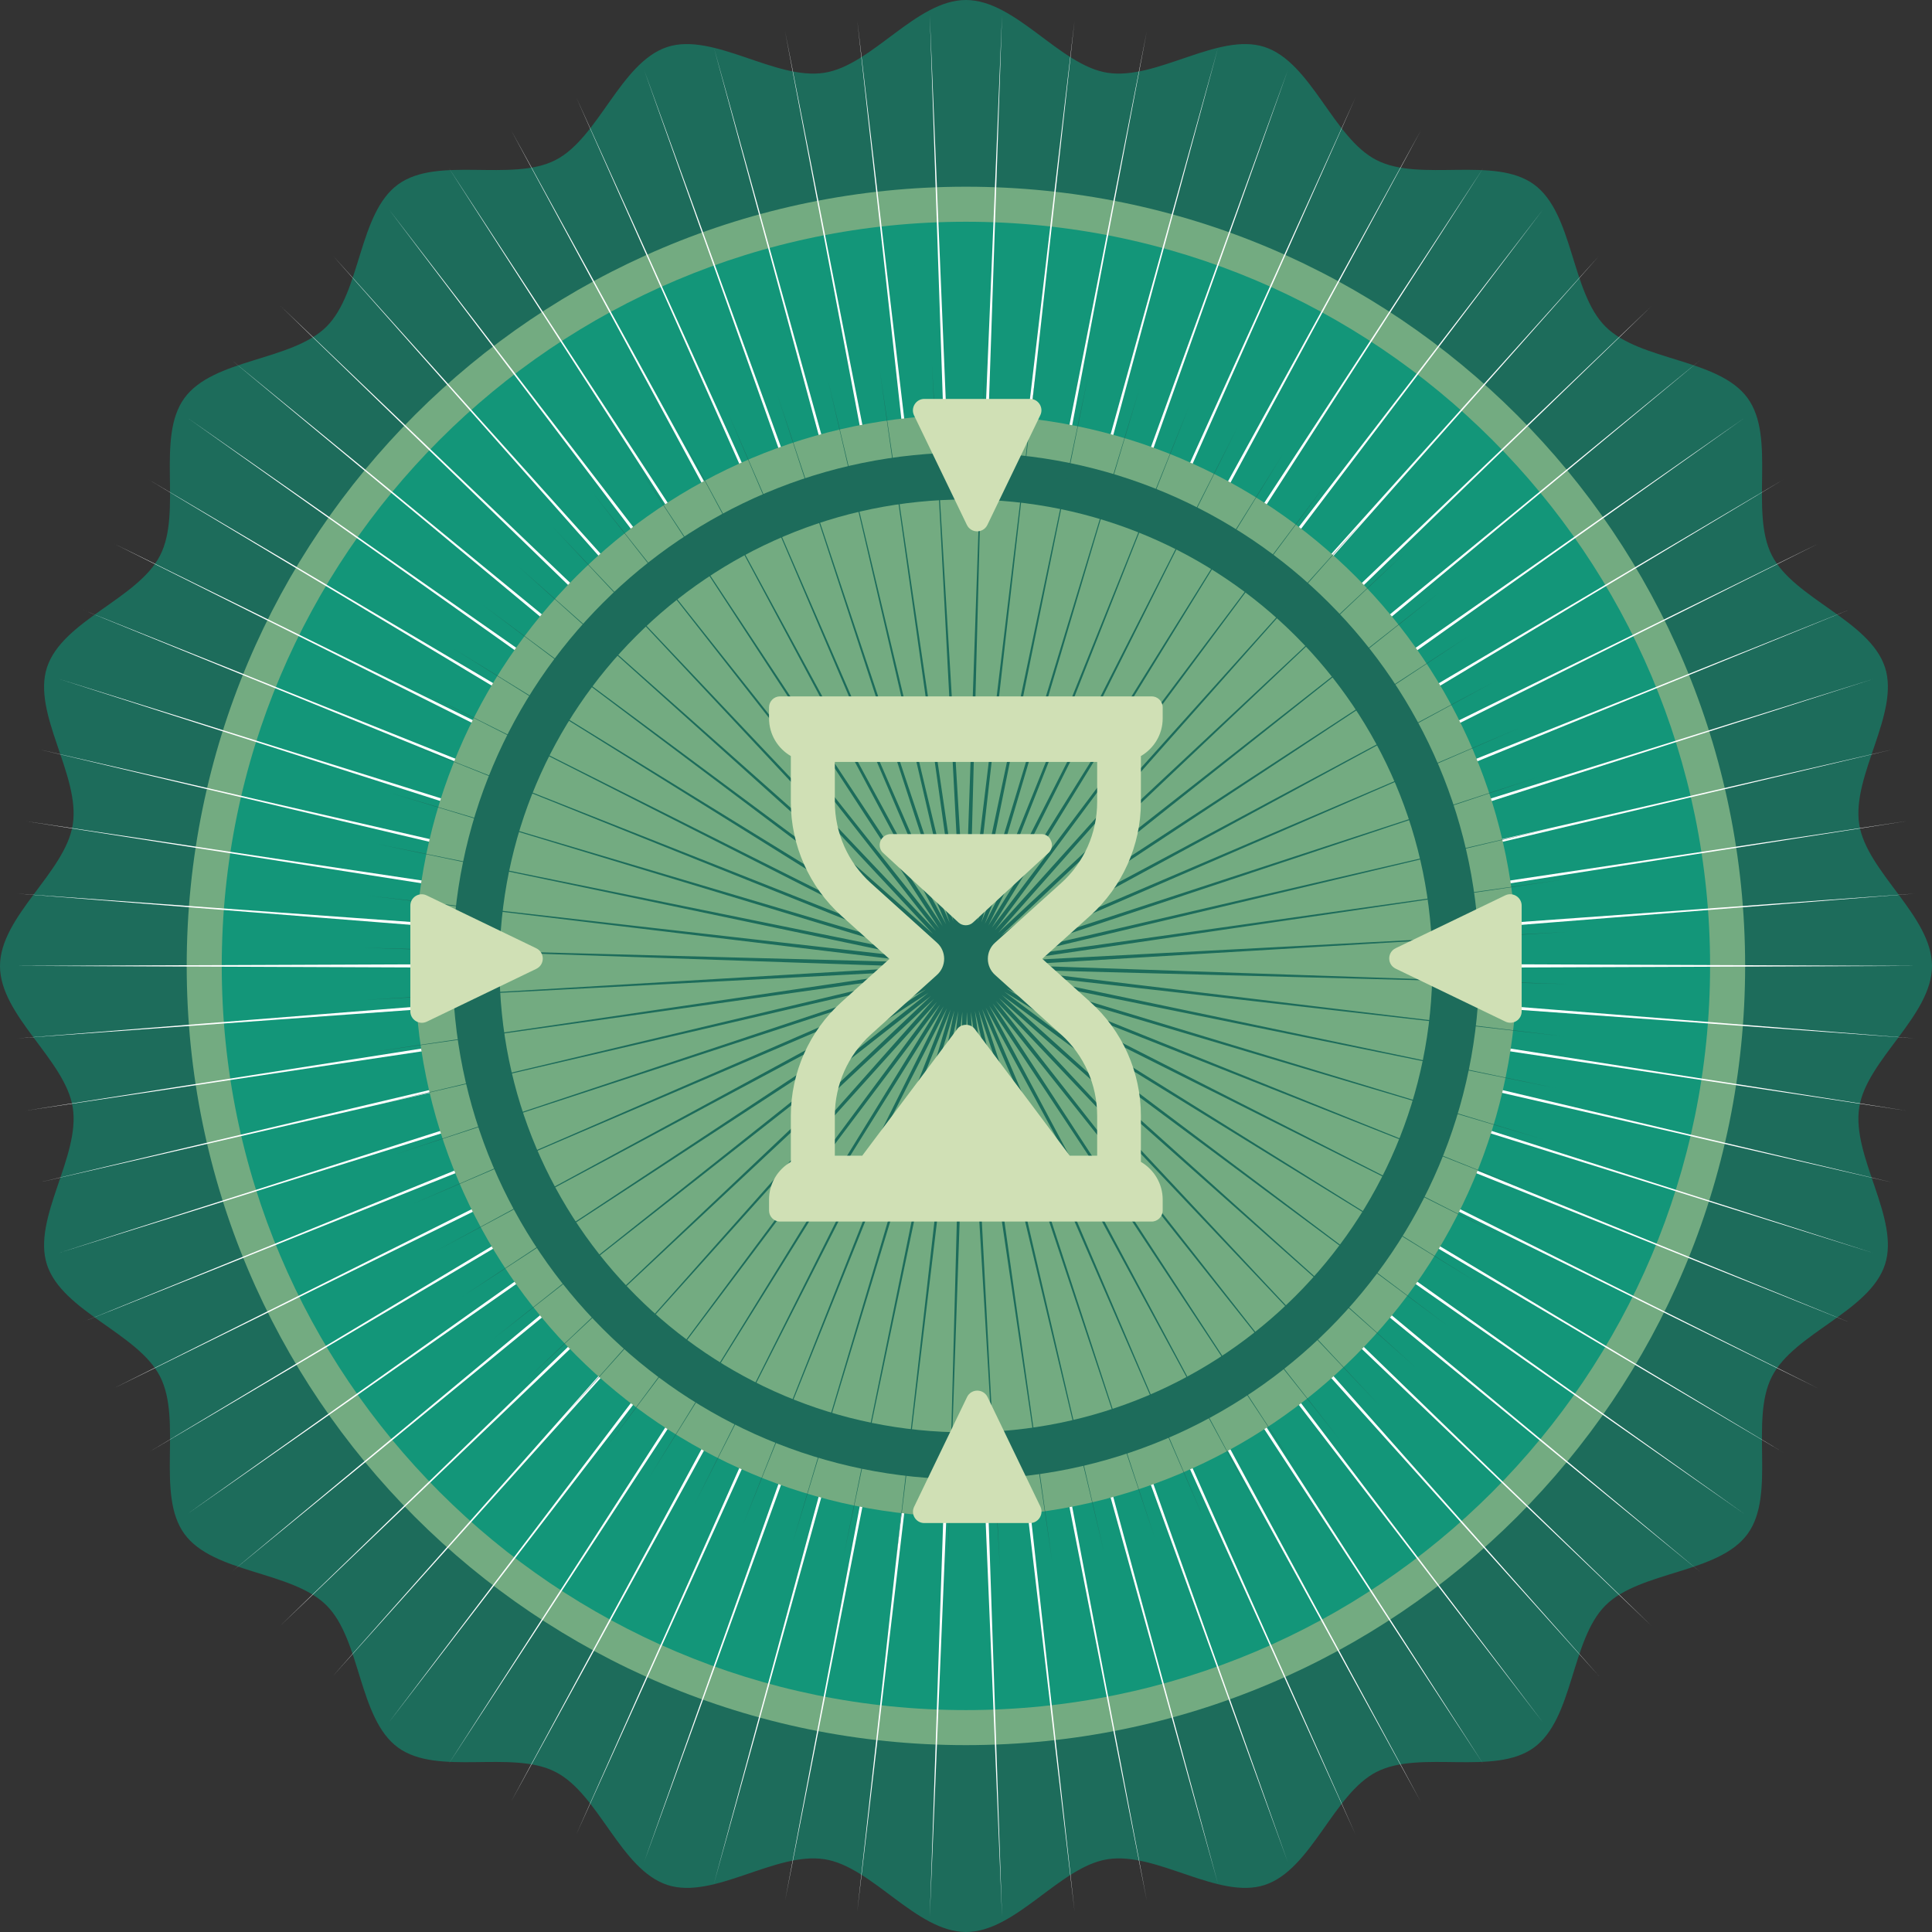 <svg width="36" height="36" viewBox="0 0 36 36" fill="none" xmlns="http://www.w3.org/2000/svg">
<rect x="0" y="0" width="36" height="36" fill="#333333" stroke="none"/>
<path d="M36 17.999C36 18.926 34.782 19.747 34.644 20.636C34.5 21.549 35.404 22.704 35.124 23.562C34.84 24.438 33.428 24.841 33.017 25.65C32.599 26.465 33.1 27.847 32.564 28.582C32.026 29.322 30.56 29.27 29.915 29.915C29.27 30.56 29.322 32.026 28.582 32.564C27.847 33.1 26.468 32.599 25.65 33.017C24.844 33.428 24.438 34.84 23.565 35.124C22.707 35.404 21.549 34.5 20.639 34.644C19.75 34.782 18.929 36 18.001 36C17.074 36 16.253 34.782 15.364 34.644C14.451 34.5 13.296 35.404 12.438 35.124C11.562 34.84 11.159 33.428 10.35 33.017C9.535 32.599 8.153 33.1 7.418 32.564C6.678 32.026 6.73 30.56 6.085 29.915C5.44 29.27 3.974 29.322 3.436 28.582C2.9 27.847 3.401 26.468 2.983 25.65C2.572 24.844 1.161 24.438 0.875 23.565C0.596 22.707 1.5 21.549 1.356 20.639C1.218 19.75 0 18.929 0 18.001C0 17.074 1.218 16.253 1.356 15.364C1.5 14.451 0.596 13.296 0.875 12.438C1.161 11.562 2.572 11.159 2.983 10.35C3.401 9.535 2.9 8.153 3.436 7.418C3.974 6.678 5.44 6.73 6.085 6.085C6.73 5.44 6.678 3.974 7.418 3.436C8.153 2.9 9.532 3.401 10.35 2.983C11.156 2.572 11.562 1.161 12.435 0.875C13.293 0.596 14.451 1.5 15.361 1.356C16.25 1.218 17.071 0 17.999 0C18.926 0 19.747 1.218 20.636 1.356C21.549 1.5 22.704 0.596 23.562 0.875C24.438 1.161 24.841 2.572 25.65 2.983C26.465 3.401 27.847 2.9 28.582 3.436C29.322 3.974 29.27 5.44 29.915 6.085C30.56 6.73 32.026 6.678 32.564 7.418C33.1 8.153 32.599 9.532 33.017 10.35C33.428 11.156 34.84 11.562 35.124 12.435C35.404 13.293 34.5 14.451 34.644 15.361C34.785 16.25 36 17.071 36 17.999Z" fill="#1D6C5B"/>
<path d="M17.998 32.518C26.018 32.518 32.518 26.018 32.518 17.999C32.518 9.979 26.018 3.479 17.998 3.479C9.979 3.479 3.479 9.979 3.479 17.999C3.479 26.018 9.979 32.518 17.998 32.518Z" fill="#73AB81"/>
<path d="M17.999 31.865C25.657 31.865 31.865 25.657 31.865 17.998C31.865 10.341 25.657 4.132 17.999 4.132C10.341 4.132 4.132 10.341 4.132 17.998C4.132 25.657 10.341 31.865 17.999 31.865Z" fill="#139679"/>
<path d="M17.998 31.09C25.229 31.09 31.09 25.229 31.09 17.998C31.09 10.768 25.229 4.907 17.998 4.907C10.768 4.907 4.907 10.768 4.907 17.998C4.907 25.229 10.768 31.09 17.998 31.09Z" fill="#139679"/>
<path d="M35.732 17.998L19.496 18.062L35.683 19.349L19.487 18.18L35.528 20.697L19.47 18.292L35.271 22.036L19.444 18.402L34.909 23.349L19.413 18.505L34.448 24.634L19.369 18.609L33.889 25.875L19.32 18.71L33.238 27.07L19.263 18.808L32.501 28.207L19.194 18.903L31.677 29.287L19.119 18.995L30.776 30.298L19.038 19.078L29.8 31.237L18.949 19.159L28.755 32.101L18.857 19.228L27.646 32.881L18.759 19.291L26.477 33.578L18.658 19.346L25.258 34.183L18.557 19.392L23.994 34.693L18.454 19.43L22.695 35.102L18.347 19.459L21.368 35.413L18.238 19.479L20.023 35.617L18.122 19.493L18.672 35.721L17.999 19.496L17.325 35.721L17.875 19.493L15.974 35.617L17.759 19.479L14.629 35.413L17.65 19.459L13.302 35.102L17.544 19.43L12.003 34.693L17.44 19.392L10.739 34.18L17.339 19.346L9.521 33.575L17.238 19.291L8.351 32.881L17.143 19.228L7.243 32.098L17.048 19.159L6.197 31.237L16.962 19.078L5.221 30.295L16.878 18.995L4.32 29.284L16.803 18.903L3.496 28.207L16.737 18.808L2.759 27.067L16.68 18.71L2.108 25.875L16.628 18.609L1.549 24.631L16.587 18.505L1.089 23.349L16.553 18.402L0.729 22.033L16.53 18.292L0.469 20.697L16.513 18.18L0.317 19.349L16.504 18.062L0.265 17.998L16.504 17.935L0.317 16.651L16.513 17.817L0.469 15.3L16.53 17.705L0.729 13.964L16.553 17.598L1.089 12.648L16.587 17.492L1.549 11.366L16.628 17.391L2.108 10.122L16.68 17.29L2.759 8.93L16.737 17.189L3.499 7.79L16.803 17.094L4.32 6.713L16.878 17.005L5.224 5.699L16.962 16.919L6.2 4.76L17.048 16.841L7.245 3.899L17.143 16.769L8.354 3.116L17.238 16.706L9.521 2.422L17.339 16.651L10.739 1.817L17.44 16.608L12.003 1.307L17.544 16.57L13.305 0.896L17.65 16.541L14.629 0.587L17.759 16.518L15.974 0.38L17.875 16.507L17.325 0.279L17.999 16.501L18.672 0.279L18.122 16.507L20.023 0.38L18.238 16.518L21.368 0.587L18.347 16.541L22.695 0.896L18.454 16.57L23.997 1.307L18.557 16.608L25.258 1.817L18.658 16.654L26.48 2.422L18.759 16.706L27.646 3.119L18.857 16.769L28.755 3.899L18.949 16.841L29.8 4.763L19.038 16.919L30.776 5.702L19.119 17.005L31.677 6.713L19.194 17.094L32.501 7.79L19.263 17.192L33.241 8.93L19.32 17.29L33.892 10.125L19.369 17.391L34.448 11.366L19.413 17.492L34.909 12.651L19.444 17.598L35.271 13.964L19.47 17.705L35.528 15.3L19.487 17.817L35.683 16.651L19.496 17.935L35.732 17.998Z" fill="white"/>
<path d="M17.999 28.265C23.669 28.265 28.265 23.669 28.265 17.999C28.265 12.329 23.669 7.732 17.999 7.732C12.329 7.732 7.732 12.329 7.732 17.999C7.732 23.669 12.329 28.265 17.999 28.265Z" fill="#73AB81"/>
<path d="M17.999 27.565C23.282 27.565 27.565 23.282 27.565 17.999C27.565 12.715 23.282 8.432 17.999 8.432C12.715 8.432 8.432 12.715 8.432 17.999C8.432 23.282 12.715 27.565 17.999 27.565Z" fill="#1D6C5B"/>
<path d="M17.999 26.69C22.799 26.69 26.69 22.799 26.69 17.998C26.69 13.198 22.799 9.307 17.999 9.307C13.199 9.307 9.307 13.198 9.307 17.998C9.307 22.799 13.199 26.69 17.999 26.69Z" fill="#73AB81"/>
<path d="M29.218 18.338L18.854 18.068L29.146 19.312L18.845 18.142L28.991 20.276L18.831 18.215L28.752 21.23L18.811 18.284L28.426 22.157L18.785 18.35L28.023 23.052L18.75 18.416L27.542 23.908L18.713 18.479L26.992 24.717L18.667 18.54L26.373 25.474L18.615 18.598L25.69 26.174L18.557 18.649L24.953 26.811L18.497 18.698L24.158 27.384L18.433 18.739L23.317 27.885L18.367 18.773L22.436 28.311L18.301 18.802L21.518 28.659L18.235 18.825L20.573 28.927L18.166 18.842L19.608 29.109L18.091 18.854L18.632 29.207L18.016 18.857L17.659 29.218L17.932 18.854L16.688 29.146L17.855 18.845L15.721 28.991L17.783 18.831L14.768 28.752L17.713 18.811L13.84 28.426L17.647 18.785L12.945 28.023L17.584 18.75L12.089 27.542L17.52 18.713L11.28 26.992L17.46 18.667L10.523 26.373L17.402 18.615L9.826 25.69L17.348 18.557L9.186 24.953L17.302 18.497L8.616 24.158L17.259 18.433L8.112 23.317L17.224 18.367L7.686 22.436L17.195 18.301L7.338 21.518L17.172 18.235L7.073 20.573L17.158 18.166L6.888 19.608L17.146 18.091L6.79 18.632L17.14 18.016L6.779 17.659L17.143 17.932L6.851 16.688L17.152 17.855L7.006 15.721L17.169 17.782L7.248 14.767L17.189 17.713L7.571 13.84L17.215 17.647L7.974 12.944L17.247 17.584L8.455 12.089L17.287 17.52L9.005 11.28L17.333 17.46L9.624 10.523L17.385 17.402L10.307 9.826L17.44 17.348L11.047 9.186L17.5 17.302L11.839 8.616L17.564 17.258L12.68 8.112L17.63 17.224L13.564 7.686L17.696 17.195L14.479 7.338L17.765 17.172L15.427 7.073L17.834 17.158L16.392 6.888L17.906 17.146L17.365 6.79L17.984 17.14L18.338 6.779L18.068 17.143L19.312 6.851L18.142 17.152L20.276 7.006L18.215 17.169L21.23 7.248L18.284 17.189L22.157 7.571L18.35 17.215L23.053 7.974L18.416 17.247L23.908 8.455L18.48 17.287L24.717 9.005L18.54 17.333L25.474 9.624L18.598 17.385L26.174 10.307L18.649 17.44L26.811 11.047L18.698 17.5L27.384 11.839L18.739 17.564L27.885 12.68L18.773 17.63L28.311 13.564L18.802 17.696L28.66 14.479L18.825 17.765L28.927 15.427L18.842 17.834L29.109 16.392L18.854 17.906L29.207 17.365L18.857 17.984L29.218 18.338Z" fill="#1D6C5B"/>
<path d="M7.646 16.875V18.845C7.646 19.001 7.81 19.104 7.951 19.038L9.993 18.053C10.154 17.976 10.154 17.748 9.993 17.67L7.951 16.685C7.81 16.616 7.646 16.72 7.646 16.875Z" fill="#D0E0B5"/>
<path d="M28.354 18.845V16.875C28.354 16.72 28.19 16.616 28.049 16.683L26.007 17.668C25.846 17.745 25.846 17.973 26.007 18.05L28.049 19.035C28.19 19.105 28.354 19.004 28.354 18.845Z" fill="#D0E0B5"/>
<path d="M19.194 7.433H17.224C17.068 7.433 16.965 7.597 17.031 7.738L18.016 9.78C18.094 9.941 18.321 9.941 18.399 9.78L19.384 7.738C19.453 7.597 19.349 7.433 19.194 7.433Z" fill="#D0E0B5"/>
<path d="M17.224 28.38H19.194C19.349 28.38 19.453 28.216 19.387 28.075L18.402 26.033C18.324 25.872 18.096 25.872 18.019 26.033L17.034 28.075C16.965 28.216 17.066 28.38 17.224 28.38Z" fill="#D0E0B5"/>
<path d="M21.259 14.946V14.088C21.5 13.947 21.665 13.688 21.665 13.385V13.181C21.665 13.068 21.572 12.976 21.46 12.976H14.534C14.422 12.976 14.33 13.068 14.33 13.181V13.385C14.33 13.685 14.494 13.947 14.736 14.088V14.946C14.736 15.752 15.079 16.527 15.68 17.066L16.573 17.869L15.68 18.672C15.081 19.211 14.736 19.986 14.736 20.792V21.65C14.494 21.791 14.33 22.05 14.33 22.353V22.557C14.33 22.669 14.422 22.762 14.534 22.762H21.46C21.572 22.762 21.665 22.669 21.665 22.557V22.353C21.665 22.053 21.5 21.791 21.259 21.65V20.789C21.259 19.983 20.916 19.208 20.314 18.669L19.421 17.866L20.314 17.063C20.913 16.524 21.259 15.752 21.259 14.946ZM19.77 16.458L18.543 17.564C18.456 17.641 18.407 17.751 18.407 17.866C18.407 17.981 18.456 18.091 18.543 18.168L19.77 19.274C20.199 19.66 20.444 20.213 20.444 20.789V21.535H19.934L18.163 19.174C18.085 19.07 17.915 19.07 17.837 19.174L16.066 21.535H15.556V20.789C15.556 20.213 15.801 19.66 16.23 19.274L17.457 18.168C17.544 18.091 17.593 17.981 17.593 17.866C17.593 17.751 17.544 17.641 17.457 17.564L16.23 16.458C15.801 16.072 15.556 15.519 15.556 14.943V14.197H20.444V14.943C20.444 15.522 20.199 16.075 19.77 16.458Z" fill="#D0E0B5"/>
<path d="M19.404 15.542H16.596C16.515 15.542 16.444 15.591 16.409 15.663C16.377 15.738 16.389 15.822 16.444 15.882L17.86 17.189C17.898 17.224 17.947 17.241 17.996 17.241C18.045 17.241 18.094 17.224 18.131 17.189L19.548 15.882C19.603 15.822 19.617 15.735 19.582 15.663C19.556 15.588 19.485 15.542 19.404 15.542Z" fill="#D0E0B5"/>
</svg>

